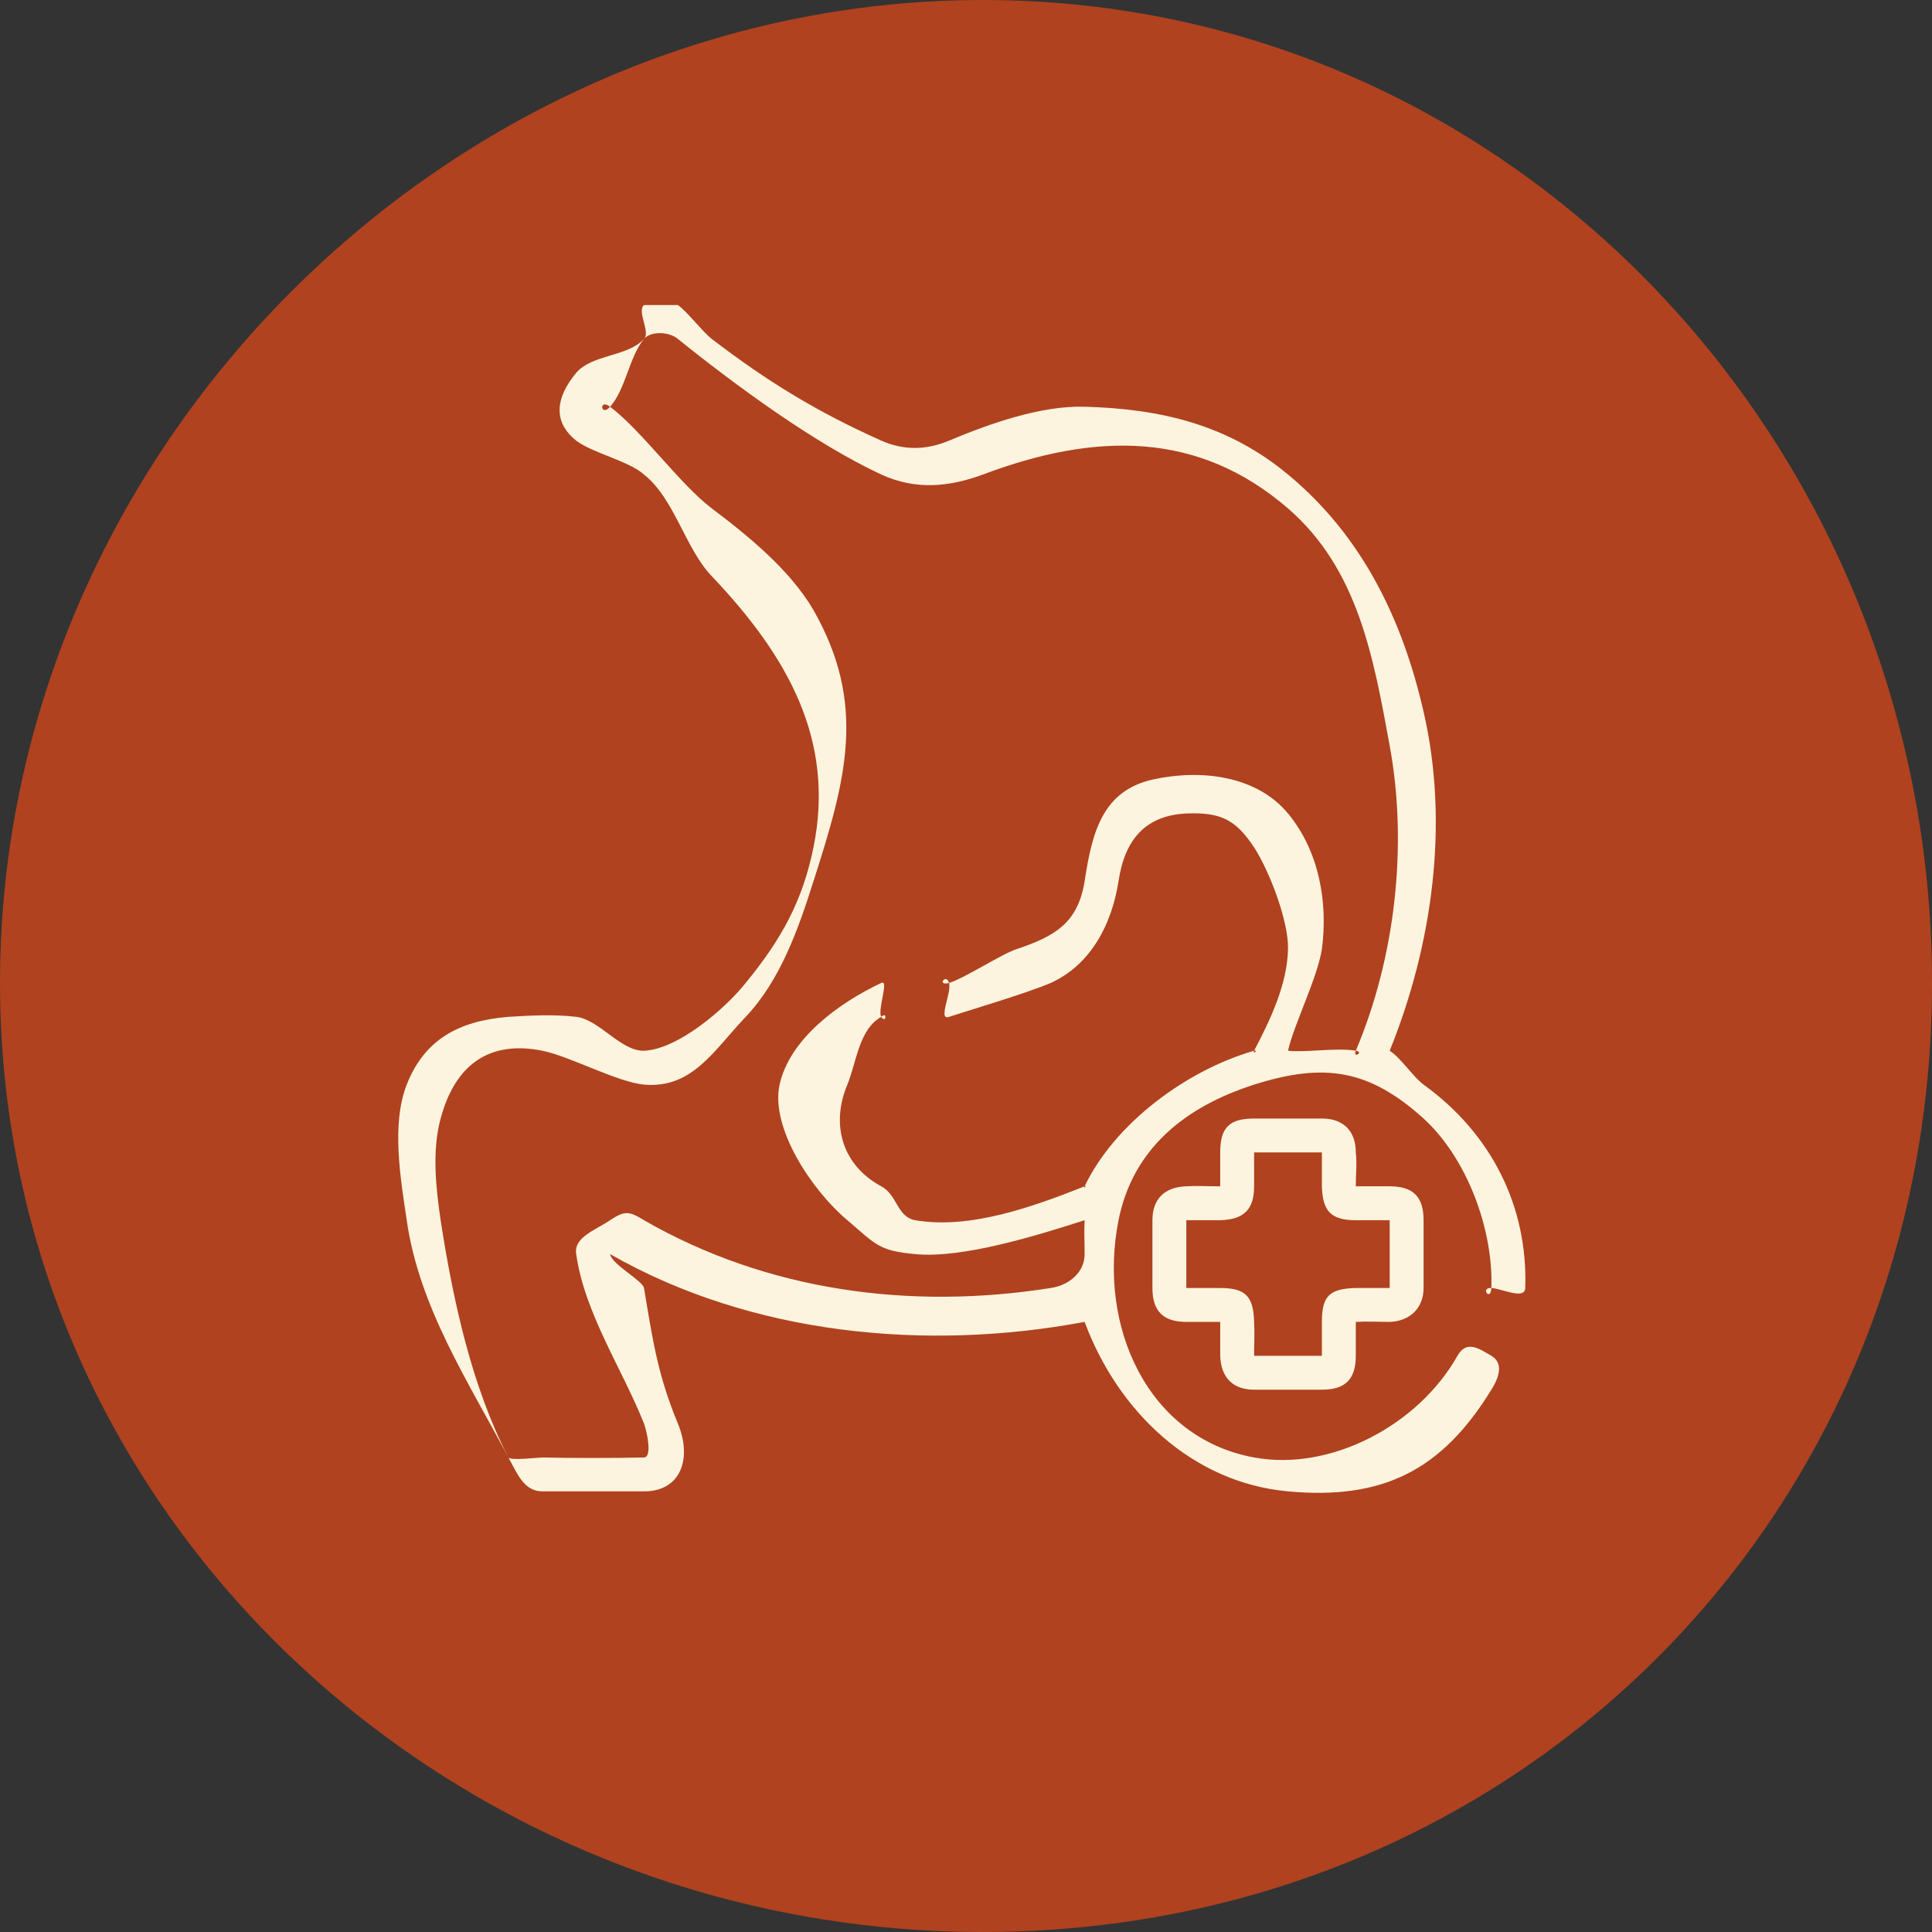 <svg width="57" height="57" viewBox="0 0 57 57" fill="none" xmlns="http://www.w3.org/2000/svg">
<rect x="0" y="0" width="57" height="57" fill="#333333" stroke="none"/>
<g clip-path="url(#clip0_4384_13828)">
<path d="M29 57C44.74 57 57 44.74 57 29C57 13.26 44.74 0 29 0C13.26 0 0 13.26 0 29C0 44.74 13.26 57 29 57Z" fill="#B0421F"/>
<path d="M20 9C20.261 9.179 20.74 9.801 21 10C22.664 11.273 24.096 12.145 26 13C26.682 13.298 27.339 13.278 28 13C29.183 12.503 30.717 11.96 32 12C34.286 12.06 36.256 12.549 38 14C40.186 15.809 41.379 18.276 42 21C42.762 24.301 42.263 27.878 41 31C40.94 31.139 41.06 30.841 41 31C41.341 31.219 41.679 31.761 42 32C43.985 33.432 45.08 35.574 45 38C44.98 38.358 44.321 38.02 44 38C43.659 37.98 43.98 38.418 44 38C44.06 36.27 43.283 34.173 42 33C40.396 31.549 39.065 31.344 37 32C34.955 32.656 33.421 33.892 33 36C32.379 39.122 33.852 42.423 37 43C39.286 43.418 41.857 42.028 43 40C43.281 39.503 43.679 39.821 44 40C44.301 40.179 44.301 40.523 44 41C42.537 43.386 40.787 44.258 38 44C35.173 43.742 32.983 41.645 32 39C31.96 38.901 32.04 39.139 32 39C27.329 39.875 22.171 39.386 18 37C18.04 37.298 18.96 37.781 19 38C19.261 39.551 19.399 40.548 20 42C20.421 43.014 20.103 44 19 44C18.078 44 16.922 44 16 44C15.459 44 15.261 43.477 15 43C13.797 40.733 12.361 38.545 12 36C11.82 34.787 11.539 33.173 12 32C12.521 30.668 13.537 30.119 15 30C15.642 29.96 16.339 29.921 17 30C17.682 30.079 18.319 31.02 19 31C20.003 30.96 21.399 29.756 22 29C23.043 27.727 23.679 26.591 24 25C24.642 21.838 23.246 19.366 21 17C20.218 16.185 19.902 14.716 19 14C18.559 13.602 17.461 13.358 17 13C16.278 12.423 16.419 11.696 17 11C17.481 10.443 18.499 10.537 19 10C19.201 9.801 18.78 9.179 19 9C19.241 9 19.76 9 20 9ZM38 31C38.522 31.06 39.439 30.901 40 31C39.9 31.239 40.261 31.04 40 31C41.163 28.256 41.542 24.943 41 22C40.519 19.375 40.065 16.79 38 15C35.354 12.713 32.328 12.747 29 14C27.978 14.378 27.003 14.457 26 14C24.035 13.085 21.704 11.372 20 10C19.74 9.781 19.201 9.761 19 10C18.559 10.537 18.461 11.483 18 12C17.659 11.742 17.72 12.318 18 12C18.963 12.736 20.038 14.264 21 15C22.083 15.815 23.319 16.827 24 18C25.584 20.784 24.963 22.997 24 26C23.559 27.392 23.023 28.926 22 30C21.038 31.014 20.424 32.119 19 32C18.198 31.921 16.802 31.159 16 31C14.416 30.682 13.421 31.429 13 33C12.74 33.954 12.86 35.046 13 36C13.361 38.346 13.918 40.912 15 43C15.06 43.099 15.9 43 16 43C16.943 43.02 18.058 43.02 19 43C19.241 43 19.101 42.278 19 42C18.96 41.901 19.04 42.099 19 42C18.359 40.389 17.241 38.73 17 37C16.92 36.503 17.559 36.298 18 36C18.441 35.702 18.579 35.742 19 36C22.629 38.088 26.85 38.656 31 38C31.542 37.92 32 37.537 32 37C32 36.642 31.98 36.358 32 36C32 35.901 32 36.119 32 36C30.637 36.437 28.404 37.139 27 37C25.918 36.901 25.842 36.716 25 36C23.978 35.145 22.72 33.292 23 32C23.301 30.648 24.737 29.596 26 29C26.241 28.881 25.88 29.801 26 30C26.141 30.219 26.181 29.821 26 30C25.92 30.079 26.12 29.94 26 30C25.339 30.378 25.281 31.304 25 32C24.499 33.193 24.857 34.384 26 35C26.481 35.258 26.459 35.901 27 36C28.624 36.278 30.497 35.596 32 35C31.94 35.099 32.1 34.96 32 35C32.882 33.151 34.995 31.577 37 31C36.94 31.139 37.141 30.96 37 31C37.481 30.085 37.98 29.034 38 28C38.02 27.185 37.461 25.716 37 25C36.459 24.185 36.023 23.96 35 24C33.797 24.06 33.181 24.767 33 26C32.8 27.273 32.183 28.463 31 29C30.299 29.298 28.742 29.761 28 30C27.659 30.119 28.08 29.298 28 29C27.619 29.099 27.92 28.702 28 29C28.461 28.861 29.559 28.139 30 28C31.123 27.622 31.8 27.233 32 26C32.221 24.529 32.537 23.338 34 23C35.444 22.682 37.078 22.887 38 24C38.922 25.113 39.181 26.628 39 28C38.86 28.875 38.181 30.205 38 31Z" fill="#FCF4DE"/>
<path d="M40 35C40.395 35 40.664 35 41 35C41.691 35 42 35.307 42 36C42 36.594 42 37.406 42 38C42 38.594 41.593 38.98 41 39C40.644 39 40.356 38.98 40 39C40 39 40.059 38.98 40 39C40 39.317 40 39.663 40 40C40 40.693 39.691 41 39 41C38.427 41 37.573 41 37 41C36.368 41 36.02 40.634 36 40C36 39.644 36 39.416 36 39C35.625 39 35.356 39 35 39C34.309 39 34 38.673 34 38C34 37.426 34 36.574 34 36C34 35.366 34.368 35.02 35 35C35.356 34.98 35.585 35 36 35C36 34.644 36 34.337 36 34C36 33.267 36.269 33 37 33C37.573 33 38.427 33 39 33C39.632 33 40 33.366 40 34C40.039 34.356 40 34.604 40 35ZM37 40C37.573 40 38.447 40 39 40C39 39.644 39 39.317 39 39C39 38.228 39.23 38.02 40 38C40.336 38 40.664 38 41 38C41 37.426 41 36.554 41 36C40.644 36 40.336 36 40 36C39.269 36 39.02 35.733 39 35C39 34.663 39 34.337 39 34C38.427 34 37.553 34 37 34C37 34.356 37 34.663 37 35C37 35.693 36.691 35.98 36 36C35.644 36 35.356 36 35 36C35 36.574 35 37.446 35 38C35.356 38 35.664 38 36 38C36.751 38 36.98 38.248 37 39C37.02 39.317 37 39.663 37 40Z" fill="#FCF4DE"/>
</g>
<defs>
<clipPath id="clip0_4384_13828">
<rect width="57" height="57" fill="white"/>
</clipPath>
</defs>
</svg>
